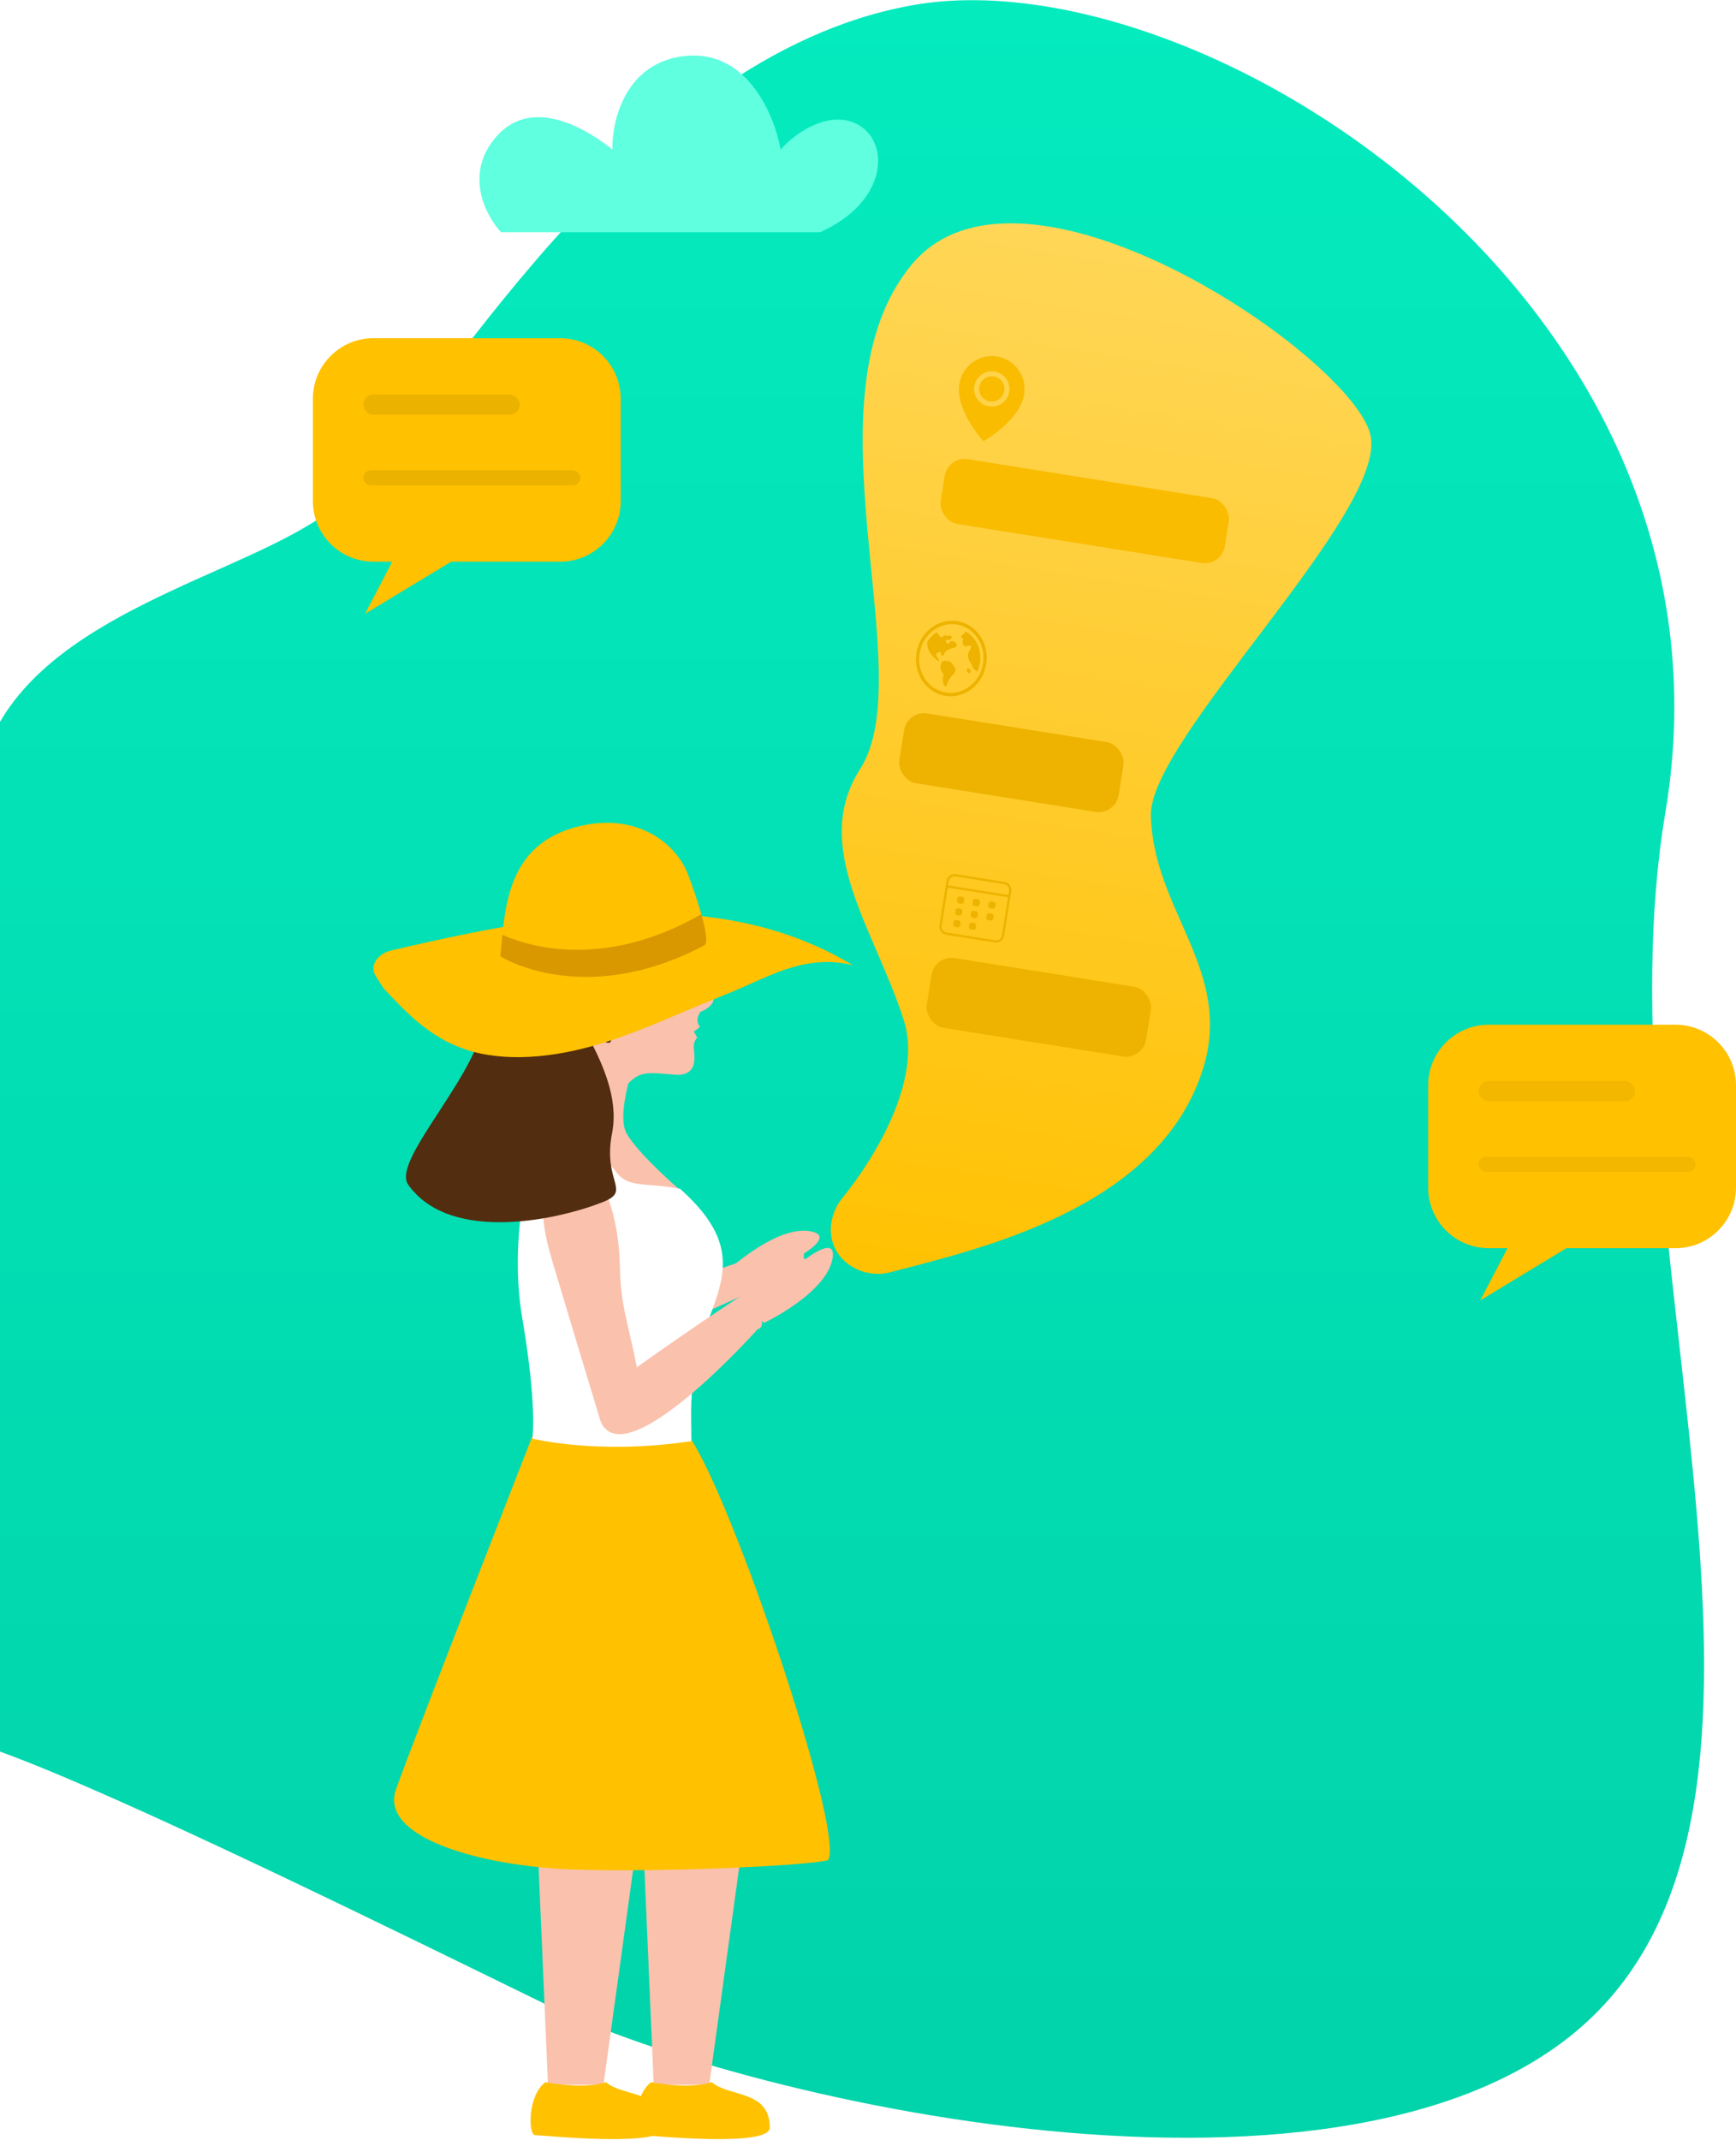 <svg width="344" height="424" viewBox="0 0 344 424" fill="none" xmlns="http://www.w3.org/2000/svg">
<path d="M68 99C53.6 112.6 14 119 0 143V347C24 355.667 79.811 383.249 108 397C149 417 274 445 318 397C362 349 316.474 241.362 330 161C347 60 238 -9 181 1C124 11 86 82 68 99Z" fill="url(#paint0_linear_554_0)"/>
<g filter="url(#filter0_d_554_0)">
<path d="M179.124 198.208C182.802 209.789 173.457 225.318 166.998 233.226C164.79 235.93 163.926 239.688 165.286 242.903C167.044 247.059 171.988 249.198 176.353 248.054C193.847 243.469 229.761 235.507 238.404 207.668C244.439 188.231 228.481 176.418 228.055 157.523C227.715 142.407 274.783 97.659 271.599 82.317C268.414 66.975 202.668 21.93 180.664 48.408C158.661 74.886 182.704 129.176 170.453 148.33C160.519 163.86 173.399 180.179 179.124 198.208Z" fill="url(#paint1_linear_554_0)"/>
</g>
<path d="M197.554 70.631C194.009 70.066 190.673 72.501 190.103 76.07C189.265 81.322 194.874 87.419 194.874 87.419C194.874 87.419 202.103 83.37 202.941 78.119C203.511 74.549 201.098 71.197 197.554 70.631ZM195.977 80.513C194.067 80.208 192.767 78.414 193.072 76.504C193.376 74.595 195.17 73.297 197.079 73.602C198.989 73.907 200.289 75.701 199.985 77.608C199.681 79.515 197.886 80.818 195.977 80.513ZM196.924 74.577C195.561 74.36 194.28 75.291 194.062 76.654C193.845 78.017 194.772 79.301 196.135 79.518C197.498 79.736 198.78 78.805 198.997 77.442C199.215 76.079 198.287 74.795 196.924 74.577Z" fill="#F9BC00"/>
<rect x="187.825" y="90.344" width="57" height="13" rx="4" transform="rotate(9.067 187.825 90.344)" fill="#F9BC00"/>
<rect x="179.788" y="140.707" width="44" height="14" rx="4" transform="rotate(9.067 179.788 140.707)" fill="#EDB300"/>
<rect x="185.219" y="189.169" width="44" height="14" rx="4" transform="rotate(9.067 185.219 189.169)" fill="#EDB300"/>
<path d="M189.063 132.054C188.491 131.338 188.614 131.074 187.772 130.94C186.927 130.805 186.365 130.933 186.377 132.229C186.392 133.526 187.112 133.058 186.897 134.018C186.683 134.978 186.866 135.221 186.967 135.475C187.069 135.73 187.373 136.469 187.681 135.544C187.99 134.62 188.369 134.142 188.776 133.734C189.183 133.323 189.635 132.77 189.063 132.054ZM191.771 132.431C191.521 132.543 191.478 132.871 191.638 133.079C191.795 133.287 192.132 133.579 192.317 133.188C192.499 132.795 192.021 132.319 191.771 132.431ZM187.101 129.473C187.219 128.994 188.025 128.605 188.552 128.451C189.08 128.297 189.546 128.285 189.55 127.875C189.553 127.472 189.462 127.153 188.698 127.031C187.932 126.909 188.09 128.056 187.566 127.303C187.042 126.549 187.782 126.84 188.119 126.742C188.457 126.644 188.869 126.085 188.326 125.953C187.783 125.822 187.852 126.137 187.448 125.9C187.045 125.663 186.726 126.389 186.469 126.241C186.298 126.141 185.874 125.673 185.614 125.238C184.87 125.72 184.23 126.38 183.744 127.166C183.658 128.312 184.138 128.996 184.138 128.996C184.138 128.996 184.316 129.781 185.937 130.968C185.937 130.968 186.267 131.041 185.941 130.558C185.616 130.074 185.266 129.48 185.803 129.283C186.337 129.088 186.472 129.131 186.511 129.655C186.55 130.179 186.982 129.951 187.101 129.473ZM189.695 123.048C185.877 122.438 182.253 125.261 181.601 129.351C180.948 133.441 183.514 137.251 187.331 137.86C191.149 138.47 194.773 135.647 195.426 131.557C196.078 127.467 193.513 123.657 189.695 123.048ZM187.439 137.187C183.967 136.633 181.635 133.171 182.229 129.451C182.823 125.731 186.116 123.167 189.588 123.721C193.06 124.275 195.391 127.737 194.797 131.457C194.204 135.177 190.911 137.741 187.439 137.187ZM194.233 130.79C194.236 130.732 194.239 130.674 194.242 130.612C194.247 130.482 194.252 130.351 194.25 130.223C194.247 130.157 194.248 130.092 194.246 130.026C194.241 129.897 194.228 129.771 194.216 129.645C194.209 129.589 194.206 129.529 194.199 129.473C194.177 129.304 194.147 129.133 194.112 128.969C194.097 128.898 194.076 128.829 194.058 128.76C194.032 128.659 194.009 128.562 193.979 128.464C193.955 128.378 193.926 128.294 193.895 128.209C193.868 128.136 193.841 128.059 193.811 127.985C193.774 127.893 193.737 127.801 193.697 127.712C193.676 127.663 193.651 127.615 193.627 127.566C193.457 127.214 193.256 126.882 193.025 126.572C193.012 126.553 192.996 126.533 192.983 126.514C192.899 126.411 192.813 126.307 192.722 126.206C192.717 126.202 192.715 126.195 192.709 126.19C192.321 125.756 191.868 125.38 191.368 125.082C191.164 125.329 190.945 125.653 190.738 125.738C190.435 125.862 190.349 126.539 190.891 126.56C190.891 126.56 190.707 126.703 190.766 127.337C190.826 127.972 191.069 128.148 191.9 127.929C192.256 127.834 192.499 127.952 192.402 128.313C192.2 129.078 191.646 128.955 191.866 130.278C192 131.076 192.581 131.473 192.723 132.099C192.8 132.443 193.252 132.822 193.641 133.092C193.71 132.94 193.773 132.785 193.834 132.625C193.856 132.567 193.876 132.504 193.899 132.442C193.94 132.325 193.976 132.203 194.011 132.081C194.027 132.024 194.043 131.965 194.058 131.909C194.1 131.725 194.139 131.542 194.169 131.357C194.199 131.168 194.22 130.978 194.233 130.79Z" fill="#EDB300"/>
<g clip-path="url(#clip0_554_0)">
<path d="M190.015 178.967L190.482 179.042C190.733 179.082 190.969 178.911 191.009 178.66L191.084 178.193C191.124 177.942 190.953 177.706 190.702 177.666L190.234 177.591C189.984 177.551 189.748 177.722 189.708 177.973L189.633 178.441C189.593 178.692 189.764 178.927 190.015 178.967Z" fill="#EDB300"/>
<path d="M193.11 179.461L193.578 179.536C193.829 179.576 194.065 179.405 194.105 179.154L194.18 178.687C194.22 178.436 194.049 178.2 193.798 178.16L193.33 178.086C193.079 178.046 192.844 178.216 192.804 178.467L192.729 178.935C192.689 179.186 192.86 179.421 193.11 179.461Z" fill="#EDB300"/>
<path d="M196.206 179.956L196.674 180.03C196.925 180.07 197.161 179.899 197.201 179.648L197.275 179.181C197.315 178.93 197.144 178.694 196.894 178.654L196.426 178.58C196.175 178.54 195.939 178.71 195.899 178.961L195.825 179.429C195.785 179.68 195.956 179.916 196.206 179.956Z" fill="#EDB300"/>
<path d="M189.641 181.307L190.109 181.381C190.36 181.421 190.596 181.25 190.636 181L190.71 180.532C190.75 180.281 190.579 180.045 190.329 180.005L189.861 179.931C189.61 179.891 189.375 180.061 189.335 180.312L189.26 180.78C189.22 181.031 189.391 181.267 189.641 181.307Z" fill="#EDB300"/>
<path d="M192.737 181.801L193.205 181.875C193.456 181.915 193.692 181.744 193.732 181.494L193.806 181.026C193.846 180.775 193.675 180.539 193.425 180.499L192.957 180.425C192.706 180.385 192.47 180.555 192.43 180.806L192.356 181.274C192.316 181.525 192.486 181.761 192.737 181.801Z" fill="#EDB300"/>
<path d="M195.833 182.295L196.301 182.369C196.552 182.409 196.787 182.238 196.827 181.988L196.902 181.52C196.942 181.269 196.771 181.033 196.52 180.993L196.053 180.919C195.802 180.879 195.566 181.05 195.526 181.3L195.451 181.768C195.412 182.019 195.582 182.255 195.833 182.295Z" fill="#EDB300"/>
<path d="M189.268 183.646L189.736 183.72C189.987 183.76 190.222 183.589 190.262 183.339L190.337 182.871C190.377 182.62 190.206 182.384 189.955 182.344L189.488 182.27C189.237 182.23 189.001 182.4 188.961 182.651L188.887 183.119C188.847 183.37 189.017 183.606 189.268 183.646Z" fill="#EDB300"/>
<path d="M192.364 184.14L192.832 184.214C193.083 184.254 193.318 184.083 193.358 183.833L193.433 183.365C193.473 183.114 193.302 182.878 193.051 182.838L192.583 182.764C192.333 182.724 192.097 182.894 192.057 183.145L191.982 183.613C191.942 183.864 192.113 184.1 192.364 184.14Z" fill="#EDB300"/>
<path fill-rule="evenodd" clip-rule="evenodd" d="M199.047 174.709L189.416 173.172C188.532 173.031 187.698 173.635 187.557 174.519L186.152 183.325C186.011 184.209 186.615 185.042 187.499 185.183L197.13 186.72C198.014 186.862 198.848 186.257 198.989 185.373L200.394 176.568C200.536 175.684 199.931 174.85 199.047 174.709ZM198.535 185.301C198.434 185.934 197.837 186.368 197.203 186.266L187.571 184.729C186.938 184.628 186.505 184.031 186.606 183.397L187.81 175.85L199.739 177.754L198.535 185.301ZM187.883 175.396L199.812 177.3L199.812 177.3L199.94 176.495C200.042 175.861 199.609 175.264 198.975 175.163L189.343 173.625C188.71 173.524 188.112 173.958 188.011 174.591L187.883 175.396Z" fill="#EDB300"/>
</g>
<path d="M134.854 235.854C134.854 235.854 126.319 228.501 124.131 224.476C121.942 220.451 126.218 209.004 126.218 209.004L116.656 207C116.656 207 111.219 217.122 107.885 227.991C112.077 245.382 137.716 248.626 134.854 235.854Z" fill="#FAC1AD"/>
<path d="M133.541 186.213C133.541 186.213 134.871 189.066 135.124 191.495C135.376 193.923 139.534 196.114 140.948 196.776C142.11 198.033 140.898 199.68 138.827 200.428C137.699 202.024 138.406 202.941 138.659 203.417C138.086 204.045 137.48 204.334 137.48 204.334L138.171 205.591C138.171 205.591 137.413 206.1 137.48 207.527C137.548 208.953 138.592 213.352 133.558 212.893C128.524 212.435 127.077 212.299 124.989 214.15C122.918 216.001 121.656 221.198 121.656 221.198L112.01 217.513C112.01 217.513 114.922 209.548 114.417 206.847C113.929 204.164 111.589 203.077 110.427 200.547C109.266 198.033 110.932 196.097 112.582 196.267C113.828 193.668 113.744 188.794 115.326 187.792C116.909 186.79 133.541 186.213 133.541 186.213Z" fill="#FAC1AD"/>
<path d="M108.585 412.997L106.085 354.997H127.585L119.585 412.997H108.585Z" fill="#FAC1AD"/>
<path d="M148.585 255.997L137.585 260.997L135.085 253.997L146.585 249.997L148.585 255.997Z" fill="#FAC1AD"/>
<path d="M129.537 412.997L127.037 354.997H148.537L140.537 412.997H129.537Z" fill="#FAC1AD"/>
<path d="M120.085 412.497C116.485 413.697 110.585 412.997 108.085 412.497C104.585 414.997 104.585 422.997 106.085 422.997C107.585 422.997 131.585 425.497 131.585 421.497C131.585 413.997 123.585 415.497 120.085 412.497Z" fill="#FFC100"/>
<path d="M141.037 412.497C137.437 413.697 131.537 412.997 129.037 412.497C125.537 414.997 125.537 422.997 127.037 422.997C128.537 422.997 152.537 425.497 152.537 421.497C152.537 413.997 144.537 415.497 141.037 412.497Z" fill="#FFC100"/>
<path d="M78.46 354.49C81.867 344.885 105.5 284.5 105.5 284.5C105.5 284.5 133.363 276.118 136.5 284.5C145 296.362 167.585 363.497 164.085 368.497C160.897 369.539 131.729 370.99 113.613 370.362C95.513 369.733 75.053 364.096 78.46 354.49Z" fill="#FFC100"/>
<path d="M105.932 227.346C105.932 227.346 100.512 243.768 103.508 261.244C106.488 278.736 105.5 285 105.5 285C105.5 285 118.482 288.285 137 285.5C137 279.731 136.585 276.997 138.154 267.663C142.144 255.198 148.709 247.963 134.77 235.515C127.986 234.19 124.602 235.43 122.212 232.305C118.407 227.278 112.33 224.425 105.932 227.346Z" fill="white"/>
<path d="M119.443 235.41C117.815 233.633 114.827 229.036 110.231 232.68C105.631 236.307 108.143 245.409 109.455 249.89C110.784 254.369 117.25 275.793 119.061 281.723C124.094 292.507 150.137 263.313 150.137 263.313C152.694 262.886 148.818 255.423 148.818 255.423C148.818 255.423 139.204 261.592 126.19 270.865C124.342 261.446 122.981 258.718 122.825 250.738C122.668 242.757 120.528 236.589 119.443 235.41Z" fill="#FAC1AD"/>
<path d="M121.033 205.081C120.276 201.718 120.814 199.358 122.127 197.541C123.424 195.723 124.164 194.45 124.164 193.923C124.164 193.923 134.45 190.883 136.841 191.019C138.036 186.349 134.484 179.522 129.417 177.11C124.333 174.698 112.835 172.728 105.932 180.133C105.932 180.133 96.034 183.733 96.034 200.716C96.034 211.772 77.381 229.74 80.883 234.682C89.3 246.571 111.185 241.476 119.602 238.079C125.158 235.837 119.383 234.122 121.286 224.493C122.969 216.001 117.431 207.102 114.905 202.279C113.272 199.171 112.077 196.488 113.272 195.52C114.468 194.535 118.424 194.772 118.727 197.999C119.03 201.243 118.727 204.775 119.838 206.355C119.838 206.372 121.555 207.391 121.033 205.081Z" fill="#522D0F"/>
<path d="M109.653 182.12C122.296 180.524 135.208 180.286 147.076 182.748C155.106 184.413 162.581 187.3 168.961 191.206C159.214 188.811 151.908 193.821 143.541 197.116C135.174 200.411 127.127 204.368 118.424 206.932C109.737 209.497 100.023 210.55 92.094 207.849C85.091 205.472 80.377 200.496 75.95 195.723L74.401 193.261C73.223 191.376 74.755 188.947 77.499 188.302C88.155 185.822 98.845 183.479 109.653 182.12Z" fill="#FFC100"/>
<path d="M139.585 187.249C141.268 186.366 136.555 173.629 136.066 172.559C133.154 166.19 125.713 161.639 116.252 163.371C100.242 166.326 100.091 179.759 99.148 189.44C99.148 189.44 115.595 199.918 139.585 187.249Z" fill="#FFC100"/>
<path d="M99.552 185.177C103.104 186.824 118.727 192.785 138.962 181.101C139.82 184.124 140.325 186.858 139.585 187.266C115.595 199.952 99.148 189.457 99.148 189.457C99.283 188.081 99.401 186.638 99.552 185.177Z" fill="#D99800"/>
<path d="M151.423 262.062C151.423 262.062 164.015 256.105 165.002 249.116C165.67 244.37 158.871 250.028 158.871 250.028C158.871 250.028 159.393 249.15 159.299 248.518C159.205 247.885 157.586 249.01 156.203 250.101C154.82 251.192 152.795 252.123 148.097 256.668C146.669 258.037 151.423 262.062 151.423 262.062Z" fill="#FAC1AD"/>
<path d="M144.493 251.432C144.493 251.432 154.379 242.351 160.976 244.005C165.455 245.131 157.938 249.148 157.938 249.148C157.938 249.148 158.91 249.001 159.441 249.314C159.972 249.628 158.38 250.664 156.904 251.503C155.429 252.342 153.863 253.812 148.102 256.358C146.361 257.135 144.493 251.432 144.493 251.432Z" fill="#FAC1AD"/>
<path d="M162.52 46H99.282C96.253 42.757 91.838 34.413 98.417 26.983C105.52 18.961 116.451 25.656 121.356 29.636C121.212 23.887 123.953 12.123 136.072 11.061C148.191 10 153.529 23.002 154.683 29.636C157.857 25.951 165.204 21.261 170.744 25.152C176.284 29.044 175.505 40.189 162.52 46Z" fill="#5FFFE0"/>
<path fill-rule="evenodd" clip-rule="evenodd" d="M295 203C288.373 203 283 208.373 283 215V235.274C283 241.902 288.373 247.274 295 247.274H298.721L293.331 257.605L310.399 247.274H332C338.627 247.274 344 241.902 344 235.274V215C344 208.373 338.627 203 332 203H295Z" fill="#FFC100"/>
<rect x="293" y="214.161" width="31" height="4" rx="2" fill="#F3B700"/>
<rect x="293" y="229.161" width="43" height="3" rx="1.5" fill="#F3B700"/>
<path fill-rule="evenodd" clip-rule="evenodd" d="M74 67C67.373 67 62 72.373 62 79V99.274C62 105.902 67.373 111.274 74 111.274H77.721L72.331 121.605L89.399 111.274H111C117.627 111.274 123 105.902 123 99.274V79C123 72.373 117.627 67 111 67H74Z" fill="#FFC100"/>
<rect x="72" y="78.161" width="31" height="4" rx="2" fill="#EBB200"/>
<rect x="72" y="93.161" width="43" height="3" rx="1.5" fill="#EBB200"/>
<defs>
<filter id="filter0_d_554_0" x="144.634" y="24.239" width="147.119" height="248.12" filterUnits="userSpaceOnUse" color-interpolation-filters="sRGB">
<feFlood flood-opacity="0" result="BackgroundImageFix"/>
<feColorMatrix in="SourceAlpha" type="matrix" values="0 0 0 0 0 0 0 0 0 0 0 0 0 0 0 0 0 0 127 0" result="hardAlpha"/>
<feOffset dy="4"/>
<feGaussianBlur stdDeviation="10"/>
<feColorMatrix type="matrix" values="0 0 0 0 0.129 0 0 0 0 0 0 0 0 0 0.412 0 0 0 0.16 0"/>
<feBlend mode="normal" in2="BackgroundImageFix" result="effect1_dropShadow_554_0"/>
<feBlend mode="normal" in="SourceGraphic" in2="effect1_dropShadow_554_0" result="shape"/>
</filter>
<linearGradient id="paint0_linear_554_0" x1="168.837" y1="0.038" x2="168.837" y2="434.735" gradientUnits="userSpaceOnUse">
<stop stop-color="#04EBBE"/>
<stop offset="1" stop-color="#01D2A9"/>
</linearGradient>
<linearGradient id="paint1_linear_554_0" x1="227.126" y1="43.958" x2="193.528" y2="254.494" gradientUnits="userSpaceOnUse">
<stop stop-color="#FFD657"/>
<stop offset="1" stop-color="#FFC100"/>
</linearGradient>
<clipPath id="clip0_554_0">
<rect width="13" height="13" fill="white" transform="translate(187.898 172.381) rotate(9.067)"/>
</clipPath>
</defs>
</svg>

